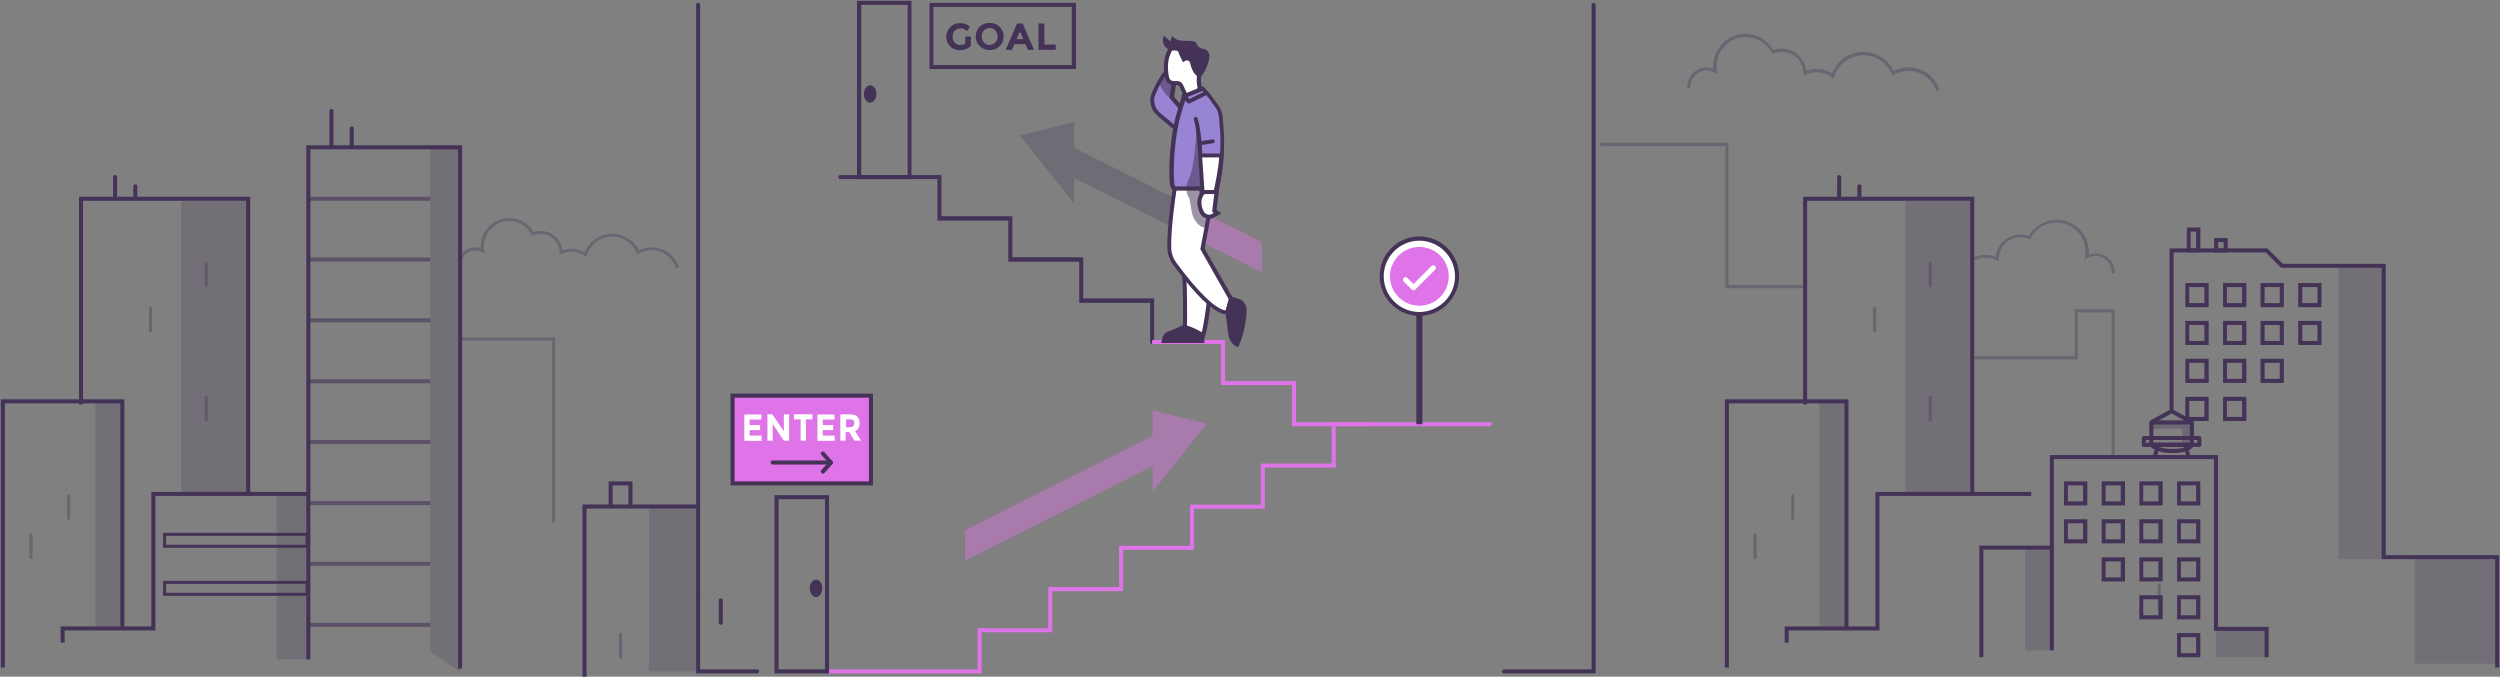 <?xml version="1.0" encoding="UTF-8"?>
<svg width="1234px" height="334px" viewBox="0 0 1234 334" version="1.1" xmlns="http://www.w3.org/2000/svg" xmlns:xlink="http://www.w3.org/1999/xlink">
    <rect x="0" y="0" width="1234" height="334" fill="#808080" stroke="none"/>
    <!-- Generator: Sketch 50.2 (55047) - http://www.bohemiancoding.com/sketch -->
    <title>5a9b05a0a5e9fa00010b5ac1_js-banners-new-13</title>
    <desc>Created with Sketch.</desc>
    <defs></defs>
    <g id="Page-1" stroke="none" stroke-width="1" fill="none" fill-rule="evenodd">
        <g id="5a9b05a0a5e9fa00010b5ac1_js-banners-new-13" fill-rule="nonzero">
            <g id="Group">
                <g>
                    <polygon id="Shape" fill="#DF74E8" opacity="0.43" points="584.6 115.2 622.8 134.4 622.8 119.4 584.6 100.2"></polygon>
                    <polygon id="Shape" fill="#443356" opacity="0.26" points="584.6 100.2 530.2 72.9 530.2 60.3 503.3 66.8 530.2 100.4 530.2 87.9 584.6 115.2"></polygon>
                    <path d="M568.7,169.8 C568.1,169.8 567.7,169.4 567.7,168.8 L567.7,149.5 L532.7,149.5 L532.7,129.2 L497.7,129.2 L497.7,108.9 L462.7,108.9 L462.7,88.4 L414.8,88.4 C414.2,88.4 413.8,88 413.8,87.4 C413.8,86.8 414.2,86.4 414.8,86.4 L464.7,86.4 L464.7,106.7 L499.7,106.7 L499.7,127 L534.7,127 L534.7,147.3 L569.7,147.3 L569.7,168.6 C569.7,169.3 569.3,169.8 568.7,169.8 Z" id="Shape" fill="#443356"></path>
                    <polygon id="Shape" fill="#DF74E8" points="673.6 210.4 637.7 210.4 637.7 190.1 602.7 190.1 602.7 169.8 568.7 169.8 568.7 167.8 604.7 167.8 604.7 188.1 639.7 188.1 639.7 208.4 673.6 208.4"></polygon>
                    <polygon id="Shape" fill="#DF74E8" points="484.5 332.4 408.2 332.4 408.2 330.4 482.5 330.4 482.5 310.1 517.4 310.1 517.4 289.8 552.4 289.8 552.4 269.4 587.4 269.4 587.4 249.1 622.3 249.1 622.3 228.8 657.3 228.8 657.3 209.4 659.3 209.4 659.3 230.8 624.3 230.8 624.3 251.1 589.4 251.1 589.4 271.4 554.4 271.4 554.4 291.8 519.4 291.8 519.4 312.1 484.5 312.1"></polygon>
                    <rect id="Rectangle-path" fill="#DF74E8" x="658.3" y="208.4" width="77.9" height="2"></rect>
                    <path d="M531.1,34.1 L458.8,34.1 L458.8,1.4 L531.1,1.4 L531.1,34.1 Z M460.7,32.1 L529,32.1 L529,3.4 L460.7,3.4 L460.7,32.1 Z" id="Shape" fill="#443356"></path>
                    <g transform="translate(467, 11)" fill="#443356" id="Shape">
                        <path d="M9.3,7 L12.2,7 L12.2,11.6 C10.9,13 9.1,13.8 6.8,13.8 C4.9,13.8 3.3,13.2 2,11.9 C0.7,10.6 0.1,9 0.1,7.1 C0.1,5.2 0.8,3.6 2.1,2.3 C3.4,1 5,0.4 6.9,0.4 C8.8,0.4 10.4,1 11.8,2.2 L10.3,4.4 C9.7,3.9 9.2,3.5 8.7,3.3 C8.2,3.1 7.7,3 7.1,3 C6,3 5.1,3.4 4.3,4.1 C3.5,4.9 3.2,5.8 3.2,7.1 C3.2,8.3 3.6,9.3 4.3,10.1 C5,10.8 5.9,11.2 6.9,11.2 C7.9,11.2 8.7,11 9.4,10.6 L9.4,7 L9.3,7 Z"></path>
                        <path d="M26.4,11.8 C25.1,13.1 23.5,13.7 21.5,13.7 C19.6,13.7 18,13.1 16.6,11.8 C15.3,10.5 14.6,8.9 14.6,7 C14.6,5.1 15.3,3.5 16.6,2.2 C17.9,0.9 19.5,0.3 21.5,0.3 C23.4,0.3 25,0.9 26.4,2.2 C27.7,3.5 28.4,5.1 28.4,7 C28.4,8.9 27.7,10.5 26.4,11.8 Z M25.4,7 C25.4,5.8 25,4.8 24.3,4 C23.6,3.2 22.6,2.8 21.5,2.8 C20.4,2.8 19.5,3.2 18.7,4 C17.9,4.8 17.6,5.8 17.6,7 C17.6,8.2 18,9.2 18.7,10 C19.4,10.8 20.4,11.2 21.5,11.2 C22.6,11.2 23.5,10.8 24.3,10 C25.1,9.2 25.4,8.2 25.4,7 Z"></path>
                        <path d="M40.4,13.6 L39.2,10.8 L33.7,10.8 L32.5,13.6 L29.4,13.6 L35,0.6 L37.8,0.6 L43.4,13.6 L40.4,13.6 Z M36.4,4.5 L34.8,8.3 L38.1,8.3 L36.4,4.5 Z"></path>
                        <polygon points="45.6 13.6 45.6 0.6 48.5 0.6 48.5 11 54.1 11 54.1 13.6"></polygon>
                    </g>
                    <g transform="translate(360, 194)">
                        <g>
                            <rect id="Rectangle-path" fill="#DF74E8" x="1.6" y="1.3" width="68.3" height="43.3"></rect>
                            <path d="M70.9,45.6 L0.6,45.6 L0.6,0.3 L70.9,0.3 L70.9,45.6 Z M2.6,43.6 L68.9,43.6 L68.9,2.3 L2.6,2.3 L2.6,43.6 Z" id="Shape" fill="#443356"></path>
                        </g>
                        <g transform="translate(7, 10)" fill="#FFFFFF" id="Shape">
                            <polygon points="8.8 0.5 8.8 3.1 3 3.1 3 5.8 8.2 5.8 8.2 8.3 3 8.3 3 11 8.9 11 8.9 13.6 0.4 13.6 0.4 0.6 8.8 0.6"></polygon>
                            <polygon points="19.9 0.5 22.5 0.5 22.5 13.5 19.9 13.5 14.4 5.3 14.4 13.5 11.8 13.5 11.8 0.5 14.2 0.5 19.9 8.9 19.9 0.5"></polygon>
                            <polygon points="30.8 3 30.8 13.5 28.2 13.5 28.2 3 24.9 3 24.9 0.5 34 0.5 34 3"></polygon>
                            <polygon points="44.9 0.5 44.9 3.1 39.1 3.1 39.1 5.8 44.3 5.8 44.3 8.3 39.1 8.3 39.1 11 45 11 45 13.6 36.5 13.6 36.5 0.6 44.9 0.6"></polygon>
                            <path d="M57.3,4.8 C57.3,6.9 56.6,8.2 55.1,8.8 L58,13.5 L54.8,13.5 L52.2,9.3 L50.4,9.3 L50.4,13.5 L47.8,13.5 L47.8,0.5 L52.2,0.5 C54,0.5 55.3,0.8 56,1.5 C56.7,2.2 57.3,3.3 57.3,4.8 Z M54.2,6.3 C54.5,6 54.7,5.5 54.7,4.8 C54.7,4.1 54.5,3.6 54.2,3.4 C53.9,3.2 53.3,3 52.5,3 L50.6,3 L50.6,6.9 L52.5,6.9 C53.3,6.8 53.9,6.7 54.2,6.3 Z"></path>
                        </g>
                        <g transform="translate(20, 28)" fill="#443356" id="Shape">
                            <path d="M30.2,7.3 L1.4,7.3 C0.8,7.3 0.4,6.9 0.4,6.3 C0.4,5.7 0.8,5.3 1.4,5.3 L30.2,5.3 C30.8,5.3 31.2,5.7 31.2,6.3 C31.2,6.9 30.7,7.3 30.2,7.3 Z"></path>
                            <path d="M26.2,11.8 C26,11.8 25.7,11.7 25.5,11.5 C25.1,11.1 25,10.5 25.4,10.1 L28.8,6.3 L25.4,2.5 C25,2.1 25.1,1.5 25.5,1.1 C25.9,0.7 26.5,0.8 26.9,1.2 L30.9,5.7 C31.2,6.1 31.2,6.6 30.9,7 L26.9,11.5 C26.8,11.7 26.5,11.8 26.2,11.8 Z"></path>
                        </g>
                    </g>
                    <path d="M409.2,332.4 L382.3,332.4 L382.3,244.4 L409.2,244.4 L409.2,332.4 Z M384.3,330.4 L407.2,330.4 L407.2,246.4 L384.3,246.4 L384.3,330.4 Z" id="Shape" fill="#443356"></path>
                    <ellipse id="Oval" fill="#443356" cx="402.8" cy="290.4" rx="3.1" ry="4.3"></ellipse>
                    <path d="M449.9,88.4 L423,88.4 L423,0.4 L449.9,0.4 L449.9,88.4 Z M425.1,86.4 L448,86.4 L448,2.4 L425.1,2.4 L425.1,86.4 Z" id="Shape" fill="#443356"></path>
                    <ellipse id="Oval" fill="#443356" cx="429.5" cy="46.4" rx="3.1" ry="4.3"></ellipse>
                    <path d="M956.3,45.1 C956,45.1 955.7,44.9 955.6,44.6 C953.6,38.9 948.1,35 942,35 C939.5,35 937,35.7 934.8,37 L934.1,37.4 L933.8,36.6 C931.4,31 925.9,27.3 919.8,27.3 C913.2,27.3 907.4,31.5 905.4,37.8 L905.1,38.8 L904.3,38.2 C902.1,36.6 899.5,35.7 896.8,35.7 C894.9,35.7 893,36.1 891.3,37 L890.2,37.5 L890.2,36.3 C890.2,30.4 885.3,25.6 879.5,25.6 C878.1,25.6 876.7,25.9 875.4,26.4 L874.8,26.7 L874.5,26.1 C872,21.3 867.1,18.3 861.7,18.3 C853.8,18.3 847.3,24.7 847.3,32.7 C847.3,33.5 847.4,34.3 847.5,35.1 L847.8,36.7 L846.4,35.9 C845.2,35.2 843.8,34.8 842.4,34.8 C838,34.8 834.4,38.4 834.4,42.8 C834.4,43.2 834.1,43.6 833.6,43.6 C833.1,43.6 832.8,43.3 832.8,42.8 C832.8,37.5 837.1,33.3 842.3,33.3 C843.5,33.3 844.6,33.5 845.7,33.9 C845.7,33.5 845.6,33 845.6,32.6 C845.6,23.9 852.7,16.7 861.5,16.7 C867.2,16.7 872.4,19.7 875.3,24.7 C876.6,24.2 878,24 879.4,24 C885.7,24 891,28.9 891.6,35 C895.8,33.4 900.6,33.8 904.3,36.2 C906.8,29.8 912.9,25.6 919.8,25.6 C926.2,25.6 932,29.3 934.8,35 C937,33.8 939.5,33.2 942.1,33.2 C948.8,33.2 954.8,37.4 957.1,43.8 C957.2,44.2 957,44.6 956.6,44.8 C956.4,45.1 956.4,45.1 956.3,45.1 Z" id="Shape" fill="#443356" opacity="0.34"></path>
                    <path d="M334.1,132.3 C333.8,132.3 333.5,132.1 333.4,131.8 C331.6,126.8 326.9,123.5 321.6,123.5 C319.4,123.5 317.2,124.1 315.3,125.2 L314.6,125.6 L314.3,124.8 C312.2,119.9 307.5,116.8 302.2,116.8 C296.5,116.8 291.4,120.5 289.7,125.9 L289.4,126.9 L288.6,126.3 C285.3,123.9 281,123.5 277.3,125.3 L276.2,125.8 L276.2,124.6 C276.2,119.5 272,115.4 266.9,115.4 C265.7,115.4 264.5,115.6 263.3,116.1 L262.7,116.4 L262.4,115.8 C260.2,111.6 256,109.1 251.3,109.1 C244.4,109.1 238.8,114.7 238.8,121.6 C238.8,122.3 238.9,123 239,123.7 L239.3,125.3 L237.9,124.5 C236.9,123.9 235.7,123.6 234.5,123.6 C230.7,123.6 227.6,126.7 227.6,130.5 C227.6,130.9 227.3,131.3 226.8,131.3 C226.3,131.3 226,131 226,130.5 C226,125.8 229.8,122.1 234.4,122.1 C235.4,122.1 236.4,122.3 237.3,122.6 C237.3,122.3 237.3,121.9 237.3,121.6 C237.3,113.9 243.6,107.6 251.3,107.6 C256.3,107.6 260.9,110.2 263.4,114.6 C264.5,114.2 265.7,114 266.9,114 C272.4,114 277,118.2 277.6,123.6 C281.2,122.2 285.3,122.6 288.6,124.7 C290.8,119.1 296.1,115.4 302.2,115.4 C307.8,115.4 312.9,118.6 315.4,123.6 C317.4,122.6 319.5,122.1 321.7,122.1 C327.6,122.1 332.9,125.8 334.9,131.4 C335,131.8 334.8,132.2 334.4,132.4 C334.3,132.3 334.2,132.3 334.1,132.3 Z" id="Shape" fill="#443356" opacity="0.34"></path>
                    <path d="M1043.1,135.1 C1042.7,135.1 1042.3,134.8 1042.3,134.3 C1042.3,129.9 1038.7,126.3 1034.3,126.3 C1032.9,126.3 1031.5,126.7 1030.3,127.4 L1028.9,128.2 L1029.2,126.6 C1029.4,125.7 1029.4,124.9 1029.4,124.2 C1029.4,116.3 1023,109.8 1015,109.8 C1009.6,109.8 1004.7,112.8 1002.3,117.6 L1002,118.2 L1001.4,117.9 C1000.1,117.4 998.7,117.1 997.3,117.1 C991.4,117.1 986.6,121.9 986.6,127.8 L986.6,129 L985.5,128.5 C982,126.8 977.9,126.8 974.5,128.5 C974.1,128.7 973.7,128.5 973.5,128.2 C973.3,127.8 973.5,127.4 973.8,127.2 C977.3,125.5 981.5,125.3 985.1,126.8 C985.7,120.6 990.9,115.8 997.3,115.8 C998.7,115.8 1000.1,116 1001.4,116.5 C1004.2,111.6 1009.4,108.5 1015.2,108.5 C1024,108.5 1031.1,115.6 1031.1,124.4 C1031.1,124.8 1031.1,125.3 1031,125.7 C1032.1,125.3 1033.2,125.1 1034.4,125.1 C1039.7,125.1 1043.9,129.4 1043.9,134.6 C1043.9,134.7 1043.5,135.1 1043.1,135.1 Z" id="Shape" fill="#443356" opacity="0.34"></path>
                    <polygon id="Shape" fill="#443356" points="1119.8 324.4 1117.8 324.4 1117.8 311.4 1092.8 311.4 1092.8 226.6 1013.8 226.6 1013.8 321 1011.8 321 1011.8 224.6 1094.8 224.6 1094.8 309.4 1119.8 309.4"></polygon>
                    <polygon id="Shape" fill="#443356" points="979 324.4 977 324.4 977 269.3 1012.8 269.3 1012.8 271.3 979 271.3"></polygon>
                    <path d="M1043.1,226.4 C1042.7,226.4 1042.3,226.1 1042.3,225.6 L1042.3,154.2 L1025.6,154.2 L1025.6,177.4 L973.4,177.4 C973,177.4 972.6,177.1 972.6,176.6 C972.6,176.1 972.9,175.8 973.4,175.8 L1024.1,175.8 L1024.1,152.6 L1043.8,152.6 L1043.8,225.5 C1043.9,226.1 1043.5,226.4 1043.1,226.4 Z" id="Shape" fill="#443356" opacity="0.34"></path>
                    <polygon id="Shape" fill="#443356" points="974.5 244.3 972.5 244.3 972.5 99.1 892 99.1 892 199.6 890 199.6 890 97.1 974.5 97.1"></polygon>
                    <polygon id="Shape" fill="#443356" points="853.4 329.5 851.4 329.5 851.4 197.1 912.4 197.1 912.4 310.4 910.4 310.4 910.4 199.1 853.4 199.1"></polygon>
                    <path d="M891,142.3 L851.7,142.3 L851.7,72.1 L790.7,72.1 C790.3,72.1 789.9,71.8 789.9,71.3 C789.9,70.8 790.2,70.5 790.7,70.5 L853.2,70.5 L853.2,140.7 L891,140.7 C891.4,140.7 891.8,141 891.8,141.5 C891.8,142 891.4,142.3 891,142.3 Z" id="Shape" fill="#443356" opacity="0.34"></path>
                    <polygon id="Shape" fill="#443356" points="289.5 334 287.5 334 287.5 249 343.6 249 343.6 251 289.5 251"></polygon>
                    <polygon id="Shape" fill="#443356" points="312.2 250 310.2 250 310.2 239.6 302.4 239.6 302.4 250 300.4 250 300.4 237.6 312.2 237.6"></polygon>
                    <polygon id="Shape" fill="#443356" points="123.5 244.3 121.5 244.3 121.5 99.1 41 99.1 41 199.6 39 199.6 39 97.1 123.5 97.1"></polygon>
                    <polygon id="Shape" fill="#443356" points="2.4 329.5 0.4 329.5 0.4 197.1 61.4 197.1 61.4 310.4 59.4 310.4 59.4 199.1 2.4 199.1"></polygon>
                    <path d="M33.9,256.6 C33.5,256.6 33.1,256.3 33.1,255.8 L33.1,244.7 C33.1,244.3 33.4,243.9 33.9,243.9 C34.4,243.9 34.7,244.2 34.7,244.7 L34.7,255.8 C34.6,256.3 34.3,256.6 33.9,256.6 Z" id="Shape" fill="#443356" opacity="0.34"></path>
                    <path d="M15.3,276 C14.9,276 14.5,275.7 14.5,275.2 L14.5,264.1 C14.5,263.7 14.8,263.3 15.3,263.3 C15.8,263.3 16.1,263.6 16.1,264.1 L16.1,275.2 C16,275.6 15.7,276 15.3,276 Z" id="Shape" fill="#443356" opacity="0.34"></path>
                    <g transform="translate(55, 86)" fill="#443356" id="Shape">
                        <path d="M1.8,11.5 C1.2,11.5 0.8,11.1 0.8,10.5 L0.8,1.4 C0.8,0.8 1.2,0.4 1.8,0.4 C2.4,0.4 2.8,0.8 2.8,1.4 L2.8,10.5 C2.8,11.1 2.3,11.5 1.8,11.5 Z"></path>
                        <path d="M11.8,11.5 C11.2,11.5 10.8,11.1 10.8,10.5 L10.8,6 C10.8,5.4 11.2,5 11.8,5 C12.4,5 12.8,5.4 12.8,6 L12.8,10.6 C12.8,11.1 12.3,11.5 11.8,11.5 Z"></path>
                    </g>
                    <path d="M74.3,164.2 C73.9,164.2 73.5,163.9 73.5,163.4 L73.5,152.3 C73.5,151.9 73.8,151.5 74.3,151.5 C74.8,151.5 75.1,151.8 75.1,152.3 L75.1,163.4 C75,163.8 74.7,164.2 74.3,164.2 Z" id="Shape" fill="#443356" opacity="0.34"></path>
                    <path d="M101.8,208.1 C101.4,208.1 101,207.8 101,207.3 L101,196.2 C101,195.8 101.3,195.4 101.8,195.4 C102.3,195.4 102.6,195.7 102.6,196.2 L102.6,207.3 C102.5,207.7 102.2,208.1 101.8,208.1 Z" id="Shape" fill="#443356" opacity="0.34"></path>
                    <path d="M101.8,141.9 C101.4,141.9 101,141.6 101,141.1 L101,130 C101,129.6 101.3,129.2 101.8,129.2 C102.3,129.2 102.6,129.5 102.6,130 L102.6,141.1 C102.5,141.6 102.2,141.9 101.8,141.9 Z" id="Shape" fill="#443356" opacity="0.34"></path>
                    <rect id="Rectangle-path" fill="#443356" opacity="0.21" x="47" y="198.1" width="13.4" height="112.2"></rect>
                    <rect id="Rectangle-path" fill="#443356" opacity="0.21" x="89.4" y="99.1" width="33.6" height="144.8"></rect>
                    <polygon id="Shape" fill="#443356" points="31.9 317.2 29.9 317.2 29.9 309.2 74.7 309.2 74.7 242.8 151.6 242.8 151.6 244.8 76.7 244.8 76.7 311.2 31.9 311.2"></polygon>
                    <polygon id="Shape" fill="#443356" points="228.1 330 226.1 330 226.1 73.7 153.2 73.7 153.2 325.5 151.2 325.5 151.2 71.7 228.1 71.7"></polygon>
                    <path d="M273.3,258.1 C272.9,258.1 272.5,257.8 272.5,257.3 L272.5,168.2 L227.1,168.2 C226.7,168.2 226.3,167.9 226.3,167.4 C226.3,166.9 226.6,166.6 227.1,166.6 L274,166.6 L274,257.2 C274,257.8 273.7,258.1 273.3,258.1 Z" id="Shape" fill="#443356" opacity="0.34"></path>
                    <path d="M884.9,256.6 C884.5,256.6 884.1,256.3 884.1,255.8 L884.1,244.7 C884.1,244.3 884.4,243.9 884.9,243.9 C885.4,243.9 885.7,244.2 885.7,244.7 L885.7,255.8 C885.6,256.3 885.3,256.6 884.9,256.6 Z" id="Shape" fill="#443356" opacity="0.34"></path>
                    <path d="M866.3,276 C865.9,276 865.5,275.7 865.5,275.2 L865.5,264.1 C865.5,263.7 865.8,263.3 866.3,263.3 C866.8,263.3 867.1,263.6 867.1,264.1 L867.1,275.2 C867,275.6 866.7,276 866.3,276 Z" id="Shape" fill="#443356" opacity="0.34"></path>
                    <g transform="translate(906, 86)" fill="#443356" id="Shape">
                        <path d="M1.8,11.5 C1.2,11.5 0.8,11.1 0.8,10.5 L0.8,1.4 C0.8,0.8 1.2,0.4 1.8,0.4 C2.4,0.4 2.8,0.8 2.8,1.4 L2.8,10.5 C2.8,11.1 2.3,11.5 1.8,11.5 Z"></path>
                        <path d="M11.8,11.5 C11.2,11.5 10.8,11.1 10.8,10.5 L10.8,6 C10.8,5.4 11.2,5 11.8,5 C12.4,5 12.8,5.4 12.8,6 L12.8,10.6 C12.8,11.1 12.3,11.5 11.8,11.5 Z"></path>
                    </g>
                    <g transform="translate(162, 53)" fill="#443356" id="Shape">
                        <path d="M1.6,20 C1,20 0.6,19.6 0.6,19 L0.6,1.8 C0.6,1.2 1,0.8 1.6,0.8 C2.2,0.8 2.6,1.2 2.6,1.8 L2.6,19 C2.6,19.5 2.2,20 1.6,20 Z"></path>
                        <path d="M11.6,20 C11,20 10.6,19.6 10.6,19 L10.6,10.4 C10.6,9.8 11,9.4 11.6,9.4 C12.2,9.4 12.6,9.8 12.6,10.4 L12.6,19 C12.6,19.5 12.2,20 11.6,20 Z"></path>
                    </g>
                    <path d="M925.3,164.2 C924.9,164.2 924.5,163.9 924.5,163.4 L924.5,152.3 C924.5,151.9 924.8,151.5 925.3,151.5 C925.8,151.5 926.1,151.8 926.1,152.3 L926.1,163.4 C926,163.8 925.7,164.2 925.3,164.2 Z" id="Shape" fill="#443356" opacity="0.34"></path>
                    <path d="M952.8,208.1 C952.4,208.1 952,207.8 952,207.3 L952,196.2 C952,195.8 952.3,195.4 952.8,195.4 C953.3,195.4 953.6,195.7 953.6,196.2 L953.6,207.3 C953.5,207.7 953.2,208.1 952.8,208.1 Z" id="Shape" fill="#443356" opacity="0.34"></path>
                    <path d="M1065.8,300.7 C1065.4,300.7 1065,300.4 1065,299.9 L1065,288.8 C1065,288.4 1065.3,288 1065.8,288 C1066.3,288 1066.6,288.3 1066.6,288.8 L1066.6,300 C1066.6,300.4 1066.2,300.7 1065.8,300.7 Z" id="Shape" fill="#443356" opacity="0.34"></path>
                    <path d="M355.8,308.4 C355.2,308.4 354.8,308 354.8,307.4 L354.8,296.3 C354.8,295.7 355.2,295.3 355.8,295.3 C356.4,295.3 356.8,295.7 356.8,296.3 L356.8,307.4 C356.8,308 356.4,308.4 355.8,308.4 Z" id="Shape" fill="#443356"></path>
                    <path d="M306.3,325.2 C305.9,325.2 305.5,324.9 305.5,324.4 L305.5,313.3 C305.5,312.9 305.8,312.5 306.3,312.5 C306.8,312.5 307.1,312.8 307.1,313.3 L307.1,324.4 C307,324.8 306.7,325.2 306.3,325.2 Z" id="Shape" fill="#443356" opacity="0.34"></path>
                    <path d="M952.8,141.9 C952.4,141.9 952,141.6 952,141.1 L952,130 C952,129.6 952.3,129.2 952.8,129.2 C953.3,129.2 953.6,129.5 953.6,130 L953.6,141.1 C953.5,141.6 953.2,141.9 952.8,141.9 Z" id="Shape" fill="#443356" opacity="0.34"></path>
                    <rect id="Rectangle-path" fill="#443356" opacity="0.21" x="898" y="198.1" width="13.4" height="112.2"></rect>
                    <rect id="Rectangle-path" fill="#443356" opacity="0.21" x="940.4" y="99.1" width="33.6" height="144.8"></rect>
                    <polygon id="Shape" fill="#443356" points="882.9 317.2 880.9 317.2 880.9 309.2 925.7 309.2 925.7 242.8 1002.6 242.8 1002.6 244.8 927.7 244.8 927.7 311.2 882.9 311.2"></polygon>
                    <rect id="Rectangle-path" fill="#443356" opacity="0.21" x="999.6" y="269.7" width="13.3" height="51.3"></rect>
                    <path d="M344.6,295.8 C344,295.8 343.6,295.4 343.6,294.8 L343.6,2.4 C343.6,1.8 344,1.4 344.6,1.4 C345.2,1.4 345.6,1.8 345.6,2.4 L345.6,294.7 C345.6,295.3 345.1,295.8 344.6,295.8 Z" id="Shape" fill="#443356"></path>
                    <path d="M373.7,332.4 L343.6,332.4 L343.6,294.7 C343.6,294.1 344,293.7 344.6,293.7 C345.2,293.7 345.6,294.1 345.6,294.7 L345.6,330.4 L373.7,330.4 C374.3,330.4 374.7,330.8 374.7,331.4 C374.7,332 374.2,332.4 373.7,332.4 Z" id="Shape" fill="#443356"></path>
                    <polygon id="Shape" fill="#DF74E8" opacity="0.43" points="595.7 209.1 568.9 202.6 568.9 215.1 476.3 261.7 476.3 276.7 568.9 230.1 568.9 242.7"></polygon>
                    <g transform="translate(681, 116)">
                        <g transform="translate(5, 6)">
                            <circle id="Oval" fill="#FFFFFF" cx="14.6" cy="14.4" r="13"></circle>
                            <path d="M14.6,28.4 C6.9,28.4 0.6,22.1 0.6,14.4 C0.6,6.7 6.9,0.4 14.6,0.4 C22.3,0.4 28.6,6.7 28.6,14.4 C28.6,22.1 22.3,28.4 14.6,28.4 Z M14.6,2.4 C8,2.4 2.6,7.8 2.6,14.4 C2.6,21 8,26.4 14.6,26.4 C21.2,26.4 26.6,21 26.6,14.4 C26.6,7.8 21.2,2.4 14.6,2.4 Z" id="Shape" fill="#443356"></path>
                        </g>
                        <g>
                            <circle id="Oval" fill="#FFFFFF" cx="19.6" cy="20.4" r="18.6"></circle>
                            <path d="M19.6,39.9 C8.8,39.9 0,31.1 0,20.3 C0,9.5 8.8,0.7 19.6,0.7 C30.4,0.7 39.2,9.5 39.2,20.3 C39.2,31.1 30.4,39.9 19.6,39.9 Z M19.6,2.8 C9.9,2.8 2,10.7 2,20.4 C2,30.1 9.9,38 19.6,38 C29.3,38 37.2,30.1 37.2,20.4 C37.2,10.7 29.2,2.8 19.6,2.8 Z" id="Shape" fill="#443356"></path>
                        </g>
                        <circle id="Oval" fill="#DF74E8" cx="19.6" cy="20.4" r="14.5"></circle>
                        <path d="M16.7,27.3 C16.4,27.3 16.1,27.2 15.8,26.9 L11.9,23 C11.4,22.5 11.4,21.7 11.9,21.2 C12.4,20.7 13.2,20.7 13.7,21.2 L16.7,24.2 L25.6,15.3 C26.1,14.8 26.9,14.8 27.4,15.3 C27.9,15.8 27.9,16.6 27.4,17.1 L17.6,26.9 C17.3,27.2 17,27.3 16.7,27.3 Z" id="Shape" fill="#FFFFFF"></path>
                    </g>
                    <g transform="translate(699, 154)">
                        <path d="M1.6,0.9 L1.6,55.4" id="Shape" fill="#FFFFFF"></path>
                        <rect id="Rectangle-path" fill="#443356" x="0.1" y="0.9" width="3" height="54.5"></rect>
                    </g>
                    <path d="M787.6,332.4 L742.4,332.4 C741.8,332.4 741.4,332 741.4,331.4 C741.4,330.8 741.8,330.4 742.4,330.4 L785.6,330.4 L785.6,2.4 C785.6,1.8 786,1.4 786.6,1.4 C787.2,1.4 787.6,1.8 787.6,2.4 L787.6,332.4 Z" id="Shape" fill="#443356"></path>
                    <g transform="translate(567, 17)" id="Shape">
                        <g transform="translate(0, 17)">
                            <path d="M13.3,29.4 L4.9,22.3 C2,19.8 0.9,15.7 2.4,12.2 C3.9,8.7 6,4.5 8.6,1.4 L15.3,1.4 L12.3,7 L11.3,13.9 L15.3,18.6 L19.1,23.4 L13.3,29.4 Z" fill="#9784D3"></path>
                            <path d="M13.3,30.4 C13.1,30.4 12.8,30.3 12.7,30.2 L4.3,23.1 C1,20.3 -0.1,15.8 1.6,11.8 C3.6,7.1 5.7,3.4 8,0.8 C8.2,0.6 8.5,0.5 8.8,0.5 L15.5,0.5 C15.9,0.5 16.2,0.7 16.4,1 C16.6,1.3 16.6,1.7 16.4,2 L13.5,7.5 L12.6,13.8 L16.3,18.2 L20.1,23 C20.4,23.4 20.4,24 20,24.3 L14.2,30.3 C13.8,30.3 13.6,30.4 13.3,30.4 Z M9.1,2.4 C7.1,4.8 5.1,8.3 3.3,12.6 C2,15.7 2.9,19.4 5.5,21.6 L13.2,28.1 L17.8,23.4 L14.5,19.3 L10.5,14.6 C10.3,14.4 10.2,14.1 10.3,13.8 L11.3,6.9 C11.3,6.8 11.4,6.7 11.4,6.6 L13.6,2.4 L9.1,2.4 Z" fill="#443356"></path>
                        </g>
                        <path d="M11.3,30.9 L12.3,24 L15.3,18.4 L8.7,18.4 C7.4,19.9 6.2,21.8 5.1,23.6 C6.2,27.2 8.6,30.3 11.9,32.3 L13.2,33.1 L11.3,30.9 Z" fill="#443356" opacity="0.53"></path>
                        <g transform="translate(7, 3)">
                            <path d="M11.4,27.3 L9,22.3 C8.7,21.6 7.9,21.1 7.1,21.1 L5.3,21.1 C3.8,21.1 2.5,20.1 2.2,18.6 C1.4,15.3 0.7,9.2 4,4.1 L5.8,2.7 L12.1,1.7 L17.1,8.4 L18,15.2 C18,15.2 17.1,21.2 18.4,23.7 L15.1,26.2 L11.4,27.3 Z" fill="#FFFFFF"></path>
                            <path d="M10.8,28.4 L8.1,22.6 C7.9,22.2 7.6,22 7.1,22 L5.3,22 C3.3,22 1.6,20.7 1.2,18.7 C0.4,15.3 -0.4,8.8 3.1,3.4 L3.2,3.2 L5.4,1.6 L12.6,0.5 L18.1,7.9 L19.1,15.1 L19.1,15.2 C18.9,16.8 18.4,21.3 19.4,23.1 L19.8,23.8 L15.7,26.9 L10.8,28.4 Z M4.7,4.7 C1.7,9.5 2.4,15.3 3.1,18.3 C3.3,19.3 4.2,20 5.3,20 L7.1,20 C8.3,20 9.4,20.7 9.9,21.8 L11.9,26.1 L14.7,25.4 L17.2,23.5 C16.3,20.7 16.9,16.3 17,15.3 L16.1,8.9 L11.6,2.8 L6.1,3.7 L4.7,4.7 Z" fill="#443356"></path>
                        </g>
                        <path d="M25.5,21.3 L25.4,21.3 C22.4,20.4 21.1,17 20.4,14 C20.2,13 19,12.5 18.1,13 L16.9,13.7 L14.9,9.5 C14.9,8.6 14.2,7.9 13.3,7.9 L12.1,7.9 C8.4,7.9 5.9,4.1 7.4,0.8 C7.4,0.8 7.4,0.7 7.5,0.7 L10.7,3.4 L11.5,0.7 L13.1,2.1 C14.6,3.4 18.5,3.1 20.5,3.2 C23,3.3 23.3,3.7 24.4,6 L26.4,7 C28.6,7 30.2,8.9 30,11 C29.8,13.7 27.9,18.6 25.5,21.3 Z" fill="#443356"></path>
                        <g transform="translate(6, 142)" fill="#443356">
                            <path d="M12.9,1.7 L6,4.8 C3.8,5.8 2.2,5.8 1.7,8.2 L1.5,9.4 L20.5,9.4 L20.5,5.6 L12.9,1.7 Z"></path>
                            <path d="M21.5,10.3 L0.2,10.3 L0.7,8 C1.2,5.6 2.7,5 4.3,4.4 C4.7,4.3 5.1,4.1 5.6,3.9 L12.9,0.6 L21.5,5 L21.5,10.3 Z M2.7,8.3 L19.5,8.3 L19.5,6.1 L12.8,2.7 L6.3,5.6 C5.8,5.8 5.3,6 4.9,6.2 C3.6,6.8 3,7.1 2.7,8.3 Z"></path>
                        </g>
                        <g transform="translate(16, 119)">
                            <path d="M13.6,13.4 C13.4,16.9 11.8,26.9 10.8,29.4 C10.8,29.4 5,25.9 1.9,25.5 C1.9,25.5 2.1,9.5 1.6,1" fill="#FFFFFF"></path>
                            <path d="M11.3,30.9 L10.3,30.3 C8.7,29.3 4.2,26.8 1.8,26.5 L0.9,26.4 L0.9,25.5 C0.9,25.3 1.1,9.4 0.6,1.1 C0.6,0.5 1,0.1 1.5,0 C2,0 2.5,0.4 2.6,0.9 C3,8.2 3,21.3 2.9,24.7 C5.3,25.3 8.5,27 10.2,28 C11.1,24.5 12.3,16.4 12.6,13.5 C12.6,12.9 13.1,12.5 13.7,12.6 C14.3,12.6 14.7,13.1 14.6,13.7 C14.3,17.2 12.8,27.4 11.8,30 L11.3,30.9 Z" fill="#443356"></path>
                        </g>
                        <g transform="translate(9, 75)">
                            <path d="M3.9,1 C3.9,1 0.9,19.4 1.2,30.5 C1.3,33.2 2.2,35.9 3.8,38.1 C9.1,45.4 22.7,62.9 29.9,62.2 L31.8,55.6 L17.6,30.8 L20.6,15 L22.8,0.9 L3.9,0.9 L3.9,1 Z" fill="#FFFFFF"></path>
                            <path d="M29.5,63.2 C29.5,63.2 29.5,63.2 29.5,63.2 C22.1,63.2 9.7,47.8 3,38.6 C1.3,36.2 0.3,33.4 0.2,30.5 C-0.1,19.4 2.9,1 2.9,0.8 L3,0 L23.9,0 L21.5,15.2 L18.6,30.7 L32.8,55.5 L30.6,63.2 L29.9,63.3 C29.8,63.2 29.6,63.2 29.5,63.2 Z M4.7,2 C4.1,5.7 1.9,20.9 2.1,30.5 C2.2,33 3,35.4 4.5,37.5 C15.1,52 24.2,60.8 29,61.2 L30.5,55.7 L16.5,31 L19.6,14.8 L21.6,1.9 L4.7,1.9 L4.7,2 Z" fill="#443356"></path>
                        </g>
                        <g transform="translate(10, 25)">
                            <path d="M23.9,10.7 L24,10.8 L20.1,5.4 L16.8,1.6 C16.8,1.6 16.8,1.6 16.8,1.6 L7.6,5.3 L5.3,12.7 C1.4,25.7 1,41.7 1.5,48.5 C1.7,50.7 2.9,51.1 2.9,51.1 L16,51.1 L16,53 L23.5,53 C27.8,34.9 26.1,20.9 26.1,20.9 C25.7,17 26,13 23.9,10.7 Z" fill="#9784D3"></path>
                            <path d="M23.5,53.8 L16,53.8 C15.4,53.8 15,53.4 15,52.8 L15,52 L2.8,52 C2.7,52 2.6,52 2.5,52 C2.3,51.9 0.6,51.4 0.4,48.6 C-0.2,41.4 0.3,25.3 4.2,12.5 L6.5,5.1 C6.6,4.8 6.8,4.6 7.1,4.5 L16.3,0.8 C16.7,0.6 17.2,0.8 17.4,1.1 L20.7,4.9 L24.6,10.3 C24.7,10.4 24.8,10.5 24.8,10.7 C26.3,12.7 26.5,15.6 26.7,18.3 C26.8,19.1 26.8,19.9 26.9,20.7 C26.9,20.8 28.6,35.2 24.3,53.2 C24.4,53.5 24,53.8 23.5,53.8 Z M17,51.8 L22.7,51.8 C26.7,34.5 25.1,20.9 25.1,20.8 C25,20 24.9,19.1 24.9,18.3 C24.7,15.6 24.5,13 23.2,11.4 C23.1,11.3 23,11.2 23,11.1 L19.4,6.1 L16.6,2.9 L8.5,6.1 L6.3,13 C2.5,25.5 2,41.4 2.6,48.4 C2.7,49.5 3,49.9 3.2,50 L16,50 C16.6,50 17,50.4 17,51 L17,51.8 Z" fill="#443356"></path>
                        </g>
                        <g transform="translate(24, 76)">
                            <path d="M3,1.8 C1.8,3.2 1,5 1,6.8 C1,8.5 1.4,10.2 2.2,11.8 C3.2,13.9 5.8,14.7 7.8,13.5 L10,12.2 L8.4,11.1 L9.5,1.8 L3,1.8 Z" fill="#FFFFFF"></path>
                            <path d="M5.8,15 C5.8,15 5.8,15 5.8,15 C3.9,15 2.1,13.9 1.3,12.2 C0.5,10.5 0,8.7 0,6.8 C0,4.8 0.8,2.7 2.3,1.1 L2.6,0.8 L10.7,0.8 L9.5,10.6 L11.9,12.3 L8.3,14.3 C7.6,14.8 6.7,15 5.8,15 Z M3.5,2.8 C2.5,4 2,5.4 2,6.8 C2,8.4 2.4,9.9 3.1,11.3 C3.6,12.3 4.7,13 5.8,13 C6.3,13 6.8,12.9 7.3,12.6 L8.1,12.1 L7.3,11.5 L8.4,2.7 L3.5,2.7 L3.5,2.8 Z" fill="#443356"></path>
                        </g>
                        <path d="M28.5,95.4 L29.5,90 C22.5,87.2 26.4,78.6 26.4,78.6 L26.4,65.6 L24.2,45.4 L23.5,44.2 C23.5,48.2 23.2,64.1 19.5,72.2 C18.2,75 18.3,78.3 20,80.9 L20.1,81.1 L21.2,87.4 C21.6,89.8 22.7,92 24.4,93.7 C25.7,94.7 27.1,95.6 28.5,95.4 Z" fill="#443356" opacity="0.53"></path>
                    </g>
                    <g transform="translate(604, 146)" fill="#443356" id="Shape">
                        <path d="M1.9,8.2 L3.3,19 C3.6,21.2 4.8,23.1 6.6,24.2 C6.6,24.2 10.4,15 10.2,6.6 C10.2,4.7 8.9,3.1 7,2.6 L3.7,1.6 L1.9,8.2 Z"></path>
                        <path d="M6.6,25.2 C6.4,25.2 6.2,25.1 6.1,25 C4,23.7 2.6,21.5 2.3,19 L0.9,8.2 C0.9,8.1 0.9,7.9 0.9,7.8 L2.8,1.2 C2.9,0.9 3,0.7 3.3,0.6 C3.5,0.5 3.8,0.4 4.1,0.5 L7.4,1.5 C9.6,2.1 11.2,4.2 11.3,6.5 C11.5,15 7.8,24.1 7.6,24.5 C7.5,24.8 7.3,25 7,25.1 C6.8,25.2 6.7,25.2 6.6,25.2 Z M2.9,8.2 L4.3,18.8 C4.5,20.2 5.2,21.6 6.2,22.5 C7.2,19.7 9.4,12.9 9.2,6.5 C9.2,5.1 8.2,3.8 6.8,3.4 L4.4,2.7 L2.9,8.2 Z"></path>
                    </g>
                    <polygon id="Shape" fill="#443356" opacity="0.21" points="212.4 321.6 227.1 331.6 227.1 72.7 212.4 72.7"></polygon>
                    <rect id="Rectangle-path" fill="#443356" opacity="0.58" x="152.2" y="97.1" width="60.2" height="2"></rect>
                    <rect id="Rectangle-path" fill="#443356" opacity="0.58" x="152.2" y="127.1" width="60.2" height="2"></rect>
                    <rect id="Rectangle-path" fill="#443356" opacity="0.58" x="152.2" y="157.1" width="60.2" height="2"></rect>
                    <rect id="Rectangle-path" fill="#443356" opacity="0.58" x="152.2" y="187.2" width="60.2" height="2"></rect>
                    <rect id="Rectangle-path" fill="#443356" opacity="0.58" x="152.2" y="217.2" width="60.2" height="2"></rect>
                    <rect id="Rectangle-path" fill="#443356" opacity="0.58" x="152.2" y="247.3" width="60.2" height="2"></rect>
                    <rect id="Rectangle-path" fill="#443356" opacity="0.58" x="152.2" y="277.3" width="60.2" height="2"></rect>
                    <rect id="Rectangle-path" fill="#443356" opacity="0.58" x="152.2" y="307.4" width="60.2" height="2"></rect>
                    <g transform="translate(1057, 201)" fill="#443356">
                        <g>
                            <path d="M24.9,19.6 L4.9,19.6 C4.3,19.6 3.9,19.2 3.9,18.6 L3.9,7.5 C3.9,6.9 4.3,6.5 4.9,6.5 L24.9,6.5 C25.5,6.5 25.9,6.9 25.9,7.5 L25.9,18.6 C25.9,19.2 25.5,19.6 24.9,19.6 Z M5.9,17.6 L23.9,17.6 L23.9,8.5 L5.9,8.5 L5.9,17.6 Z" id="Shape"></path>
                            <rect id="Rectangle-path" transform="translate(7.39, 21.663) rotate(15.992) translate(-7.39, -21.663) " x="6.39" y="18.513" width="2" height="6.3"></rect>
                            <rect id="Rectangle-path" transform="translate(22.457, 21.608) rotate(74.026) translate(-22.457, -21.608) " x="19.307" y="20.608" width="6.3" height="2"></rect>
                            <polygon id="Shape" opacity="0.32" points="4.9 7.5 4.9 10.6 20.1 10.6 20.1 18.6 24.9 18.6 24.9 10.6 24.9 9 24.9 7.5"></polygon>
                            <path d="M28.6,19.6 L1.2,19.6 C0.6,19.6 0.2,19.2 0.2,18.6 L0.2,15.2 C0.2,14.6 0.6,14.2 1.2,14.2 L28.6,14.2 C29.2,14.2 29.6,14.6 29.6,15.2 L29.6,18.6 C29.6,19.2 29.2,19.6 28.6,19.6 Z M2.2,17.6 L27.6,17.6 L27.6,16.2 L2.2,16.2 L2.2,17.6 Z" id="Shape"></path>
                            <path d="M24.4,8.3 L14.9,3.1 L5.4,8.3 L4.4,6.5 L14.4,1.1 C14.7,0.9 15.1,0.9 15.4,1.1 L25.4,6.5 L24.4,8.3 Z" id="Shape"></path>
                        </g>
                        <path d="M15.7,22.6 C15.2,22.6 14.9,22.6 14.9,22.6 C14.9,22.6 14.9,22.6 14.9,22.6 C7.2,22.6 4.3,19.4 4.2,19.2 L2.8,17.5 L26.6,17.5 L25.9,18.9 C24.3,22.2 18.8,22.6 15.7,22.6 Z M8.6,19.6 C10.1,20.1 12.1,20.6 15,20.6 C15.1,20.6 15.3,20.6 15.7,20.6 C18,20.6 20.6,20.3 22.3,19.6 L8.6,19.6 Z" id="Shape"></path>
                    </g>
                    <path d="M1030.3,249.5 L1018.8,249.5 L1018.8,237.6 L1030.3,237.6 L1030.3,249.5 Z M1020.7,247.5 L1028.2,247.5 L1028.2,239.6 L1020.7,239.6 L1020.7,247.5 Z" id="Shape" fill="#443356"></path>
                    <path d="M1048.9,249.5 L1037.4,249.5 L1037.4,237.6 L1048.9,237.6 L1048.9,249.5 Z M1039.3,247.5 L1046.8,247.5 L1046.8,239.6 L1039.3,239.6 L1039.3,247.5 Z" id="Shape" fill="#443356"></path>
                    <path d="M1067.5,249.5 L1056,249.5 L1056,237.6 L1067.5,237.6 L1067.5,249.5 Z M1057.9,247.5 L1065.4,247.5 L1065.4,239.6 L1057.9,239.6 L1057.9,247.5 Z" id="Shape" fill="#443356"></path>
                    <path d="M1086.1,249.5 L1074.6,249.5 L1074.6,237.6 L1086.1,237.6 L1086.1,249.5 Z M1076.5,247.5 L1084,247.5 L1084,239.6 L1076.5,239.6 L1076.5,247.5 Z" id="Shape" fill="#443356"></path>
                    <path d="M1030.3,268.2 L1018.8,268.2 L1018.8,256.3 L1030.3,256.3 L1030.3,268.2 Z M1020.7,266.2 L1028.2,266.2 L1028.2,258.3 L1020.7,258.3 L1020.7,266.2 Z" id="Shape" fill="#443356"></path>
                    <path d="M1048.9,268.2 L1037.4,268.2 L1037.4,256.3 L1048.9,256.3 L1048.9,268.2 Z M1039.3,266.2 L1046.8,266.2 L1046.8,258.3 L1039.3,258.3 L1039.3,266.2 Z" id="Shape" fill="#443356"></path>
                    <path d="M1067.5,268.2 L1056,268.2 L1056,256.3 L1067.5,256.3 L1067.5,268.2 Z M1057.9,266.2 L1065.4,266.2 L1065.4,258.3 L1057.9,258.3 L1057.9,266.2 Z" id="Shape" fill="#443356"></path>
                    <path d="M1086.1,268.2 L1074.6,268.2 L1074.6,256.3 L1086.1,256.3 L1086.1,268.2 Z M1076.5,266.2 L1084,266.2 L1084,258.3 L1076.5,258.3 L1076.5,266.2 Z" id="Shape" fill="#443356"></path>
                    <path d="M1048.9,287 L1037.4,287 L1037.4,275.1 L1048.9,275.1 L1048.9,287 Z M1039.3,285 L1046.8,285 L1046.8,277.1 L1039.3,277.1 L1039.3,285 Z" id="Shape" fill="#443356"></path>
                    <path d="M1067.5,287 L1056,287 L1056,275.1 L1067.5,275.1 L1067.5,287 Z M1057.9,285 L1065.4,285 L1065.4,277.1 L1057.9,277.1 L1057.9,285 Z" id="Shape" fill="#443356"></path>
                    <path d="M1086.1,287 L1074.6,287 L1074.6,275.1 L1086.1,275.1 L1086.1,287 Z M1076.5,285 L1084,285 L1084,277.1 L1076.5,277.1 L1076.5,285 Z" id="Shape" fill="#443356"></path>
                    <path d="M1067.5,305.7 L1056,305.7 L1056,293.8 L1067.5,293.8 L1067.5,305.7 Z M1057.9,303.7 L1065.4,303.7 L1065.4,295.8 L1057.9,295.8 L1057.9,303.7 Z" id="Shape" fill="#443356"></path>
                    <path d="M1086.1,305.7 L1074.6,305.7 L1074.6,293.8 L1086.1,293.8 L1086.1,305.7 Z M1076.5,303.7 L1084,303.7 L1084,295.8 L1076.5,295.8 L1076.5,303.7 Z" id="Shape" fill="#443356"></path>
                    <path d="M1086.1,324.4 L1074.6,324.4 L1074.6,312.5 L1086.1,312.5 L1086.1,324.4 Z M1076.5,322.4 L1084,322.4 L1084,314.5 L1076.5,314.5 L1076.5,322.4 Z" id="Shape" fill="#443356"></path>
                    <path d="M152.3,270.4 L80.5,270.4 L80.5,263 L152.3,263 L152.3,270.4 Z M82,268.9 L150.8,268.9 L150.8,264.5 L82,264.5 L82,268.9 Z" id="Shape" fill="#443356"></path>
                    <path d="M152.3,294.1 L80.5,294.1 L80.5,286.7 L152.3,286.7 L152.3,294.1 Z M82,292.6 L150.8,292.6 L150.8,288.2 L82,288.2 L82,292.6 Z" id="Shape" fill="#443356"></path>
                    <rect id="Rectangle-path" fill="#443356" opacity="0.21" x="136.6" y="243.8" width="15.6" height="81.6"></rect>
                    <polygon id="Shape" fill="#443356" points="1233.6 329.5 1231.6 329.5 1231.6 276 1175.6 276 1175.6 132.2 1126 132.2 1118.4 124.6 1072.9 124.6 1072.9 203 1070.9 203 1070.9 122.6 1119.2 122.6 1126.8 130.2 1177.6 130.2 1177.6 274 1233.6 274"></polygon>
                    <path d="M1086.1,124.6 L1079.4,124.6 L1079.4,112.3 L1086.1,112.3 L1086.1,124.6 Z M1081.3,122.6 L1084,122.6 L1084,114.3 L1081.3,114.3 L1081.3,122.6 Z" id="Shape" fill="#443356"></path>
                    <path d="M1099.6,124.6 L1092.9,124.6 L1092.9,117.5 L1099.6,117.5 L1099.6,124.6 Z M1094.9,122.6 L1097.6,122.6 L1097.6,119.5 L1094.9,119.5 L1094.9,122.6 Z" id="Shape" fill="#443356"></path>
                    <rect id="Rectangle-path" fill="#443356" opacity="0.21" x="1154.3" y="131.2" width="22.3" height="144.8"></rect>
                    <rect id="Rectangle-path" fill="#443356" opacity="0.21" x="1191.9" y="274.5" width="40.8" height="53.1"></rect>
                    <g transform="translate(1078, 139)" fill="#443356" id="Shape">
                        <path d="M67.9,12.6 L56.4,12.6 L56.4,0.7 L67.9,0.7 L67.9,12.6 Z M58.4,10.6 L65.9,10.6 L65.9,2.7 L58.4,2.7 L58.4,10.6 Z"></path>
                        <path d="M49.3,12.6 L37.8,12.6 L37.8,0.7 L49.3,0.7 L49.3,12.6 Z M39.8,10.6 L47.3,10.6 L47.3,2.7 L39.8,2.7 L39.8,10.6 Z"></path>
                        <path d="M30.8,12.6 L19.3,12.6 L19.3,0.7 L30.8,0.7 L30.8,12.6 Z M21.2,10.6 L28.7,10.6 L28.7,2.7 L21.2,2.7 L21.2,10.6 Z"></path>
                        <path d="M12.2,12.6 L0.7,12.6 L0.7,0.7 L12.2,0.7 L12.2,12.6 Z M2.6,10.6 L10.1,10.6 L10.1,2.7 L2.6,2.7 L2.6,10.6 Z"></path>
                        <path d="M67.9,31.3 L56.4,31.3 L56.4,19.4 L67.9,19.4 L67.9,31.3 Z M58.4,29.3 L65.9,29.3 L65.9,21.4 L58.4,21.4 L58.4,29.3 Z"></path>
                        <path d="M49.3,31.3 L37.8,31.3 L37.8,19.4 L49.3,19.4 L49.3,31.3 Z M39.8,29.3 L47.3,29.3 L47.3,21.4 L39.8,21.4 L39.8,29.3 Z"></path>
                        <path d="M30.8,31.3 L19.3,31.3 L19.3,19.4 L30.8,19.4 L30.8,31.3 Z M21.2,29.3 L28.7,29.3 L28.7,21.4 L21.2,21.4 L21.2,29.3 Z"></path>
                        <path d="M12.2,31.3 L0.7,31.3 L0.7,19.4 L12.2,19.4 L12.2,31.3 Z M2.6,29.3 L10.1,29.3 L10.1,21.4 L2.6,21.4 L2.6,29.3 Z"></path>
                        <path d="M49.3,50 L37.8,50 L37.8,38.1 L49.3,38.1 L49.3,50 Z M39.8,48 L47.3,48 L47.3,40.1 L39.8,40.1 L39.8,48 Z"></path>
                        <path d="M30.8,50 L19.3,50 L19.3,38.1 L30.8,38.1 L30.8,50 Z M21.2,48 L28.7,48 L28.7,40.1 L21.2,40.1 L21.2,48 Z"></path>
                        <path d="M12.2,50 L0.7,50 L0.7,38.1 L12.2,38.1 L12.2,50 Z M2.6,48 L10.1,48 L10.1,40.1 L2.6,40.1 L2.6,48 Z"></path>
                        <path d="M30.8,68.8 L19.3,68.8 L19.3,56.9 L30.8,56.9 L30.8,68.8 Z M21.2,66.8 L28.7,66.8 L28.7,58.9 L21.2,58.9 L21.2,66.8 Z"></path>
                        <path d="M12.2,68.8 L0.7,68.8 L0.7,56.9 L12.2,56.9 L12.2,68.8 Z M2.6,66.8 L10.1,66.8 L10.1,58.9 L2.6,58.9 L2.6,66.8 Z"></path>
                    </g>
                </g>
                <g transform="translate(589, 57)" id="Shape">
                    <path d="M3.4,19.7 L4.6,37.8 L11.1,37.8 C11.1,37.8 13.9,25.7 13.9,19.7 L3.4,19.7 C3.4,19.7 3.2,8.7 1.2,1.7" fill="#FFFFFF"></path>
                    <path d="M11.9,38.8 L3.7,38.8 L2.5,20.7 L2.4,20.7 L2.4,19.7 C2.4,19.7 2.4,19.7 2.4,19.7 C2.4,19.4 2.2,8.7 0.3,2 C0.1,1.5 0.5,0.9 1,0.8 C1.5,0.6 2.1,1 2.2,1.5 C3.9,7.4 4.3,15.9 4.4,18.8 L14.9,18.8 L14.9,19.8 C14.9,25.8 12.2,37.6 12.1,38.1 L11.9,38.8 Z M5.5,36.8 L10.2,36.8 C10.8,34.2 12.5,25.8 12.8,20.7 L4.4,20.7 L5.5,36.8 Z" fill="#443356"></path>
                </g>
                <path d="M586.8,51.1 C586.5,51.1 586.3,51 586.1,50.8 L583.5,47.9 C583.1,47.5 583.2,46.9 583.6,46.5 C584,46.1 584.6,46.2 585,46.6 L587.1,48.9 L595,45 C595.5,44.8 596.1,45 596.3,45.5 C596.5,46 596.3,46.6 595.8,46.8 L587.2,51 C587.1,51.1 587,51.1 586.8,51.1 Z" id="Shape" fill="#443356"></path>
                <path d="M592,71.8 C591.5,71.8 591.1,71.4 591,70.9 C590.9,70.4 591.3,69.8 591.8,69.8 L598.5,68.8 C599.1,68.7 599.6,69.1 599.6,69.6 C599.7,70.1 599.3,70.7 598.8,70.7 L592.1,71.7 C592.1,71.8 592.1,71.8 592,71.8 Z" id="Shape" fill="#443356"></path>
                <rect id="Rectangle-path" fill="#443356" opacity="0.21" x="320.3" y="250" width="24.2" height="81.4"></rect>
                <rect id="Rectangle-path" fill="#443356" opacity="0.21" x="1093.8" y="310.4" width="25" height="14"></rect>
            </g>
        </g>
    </g>
</svg>